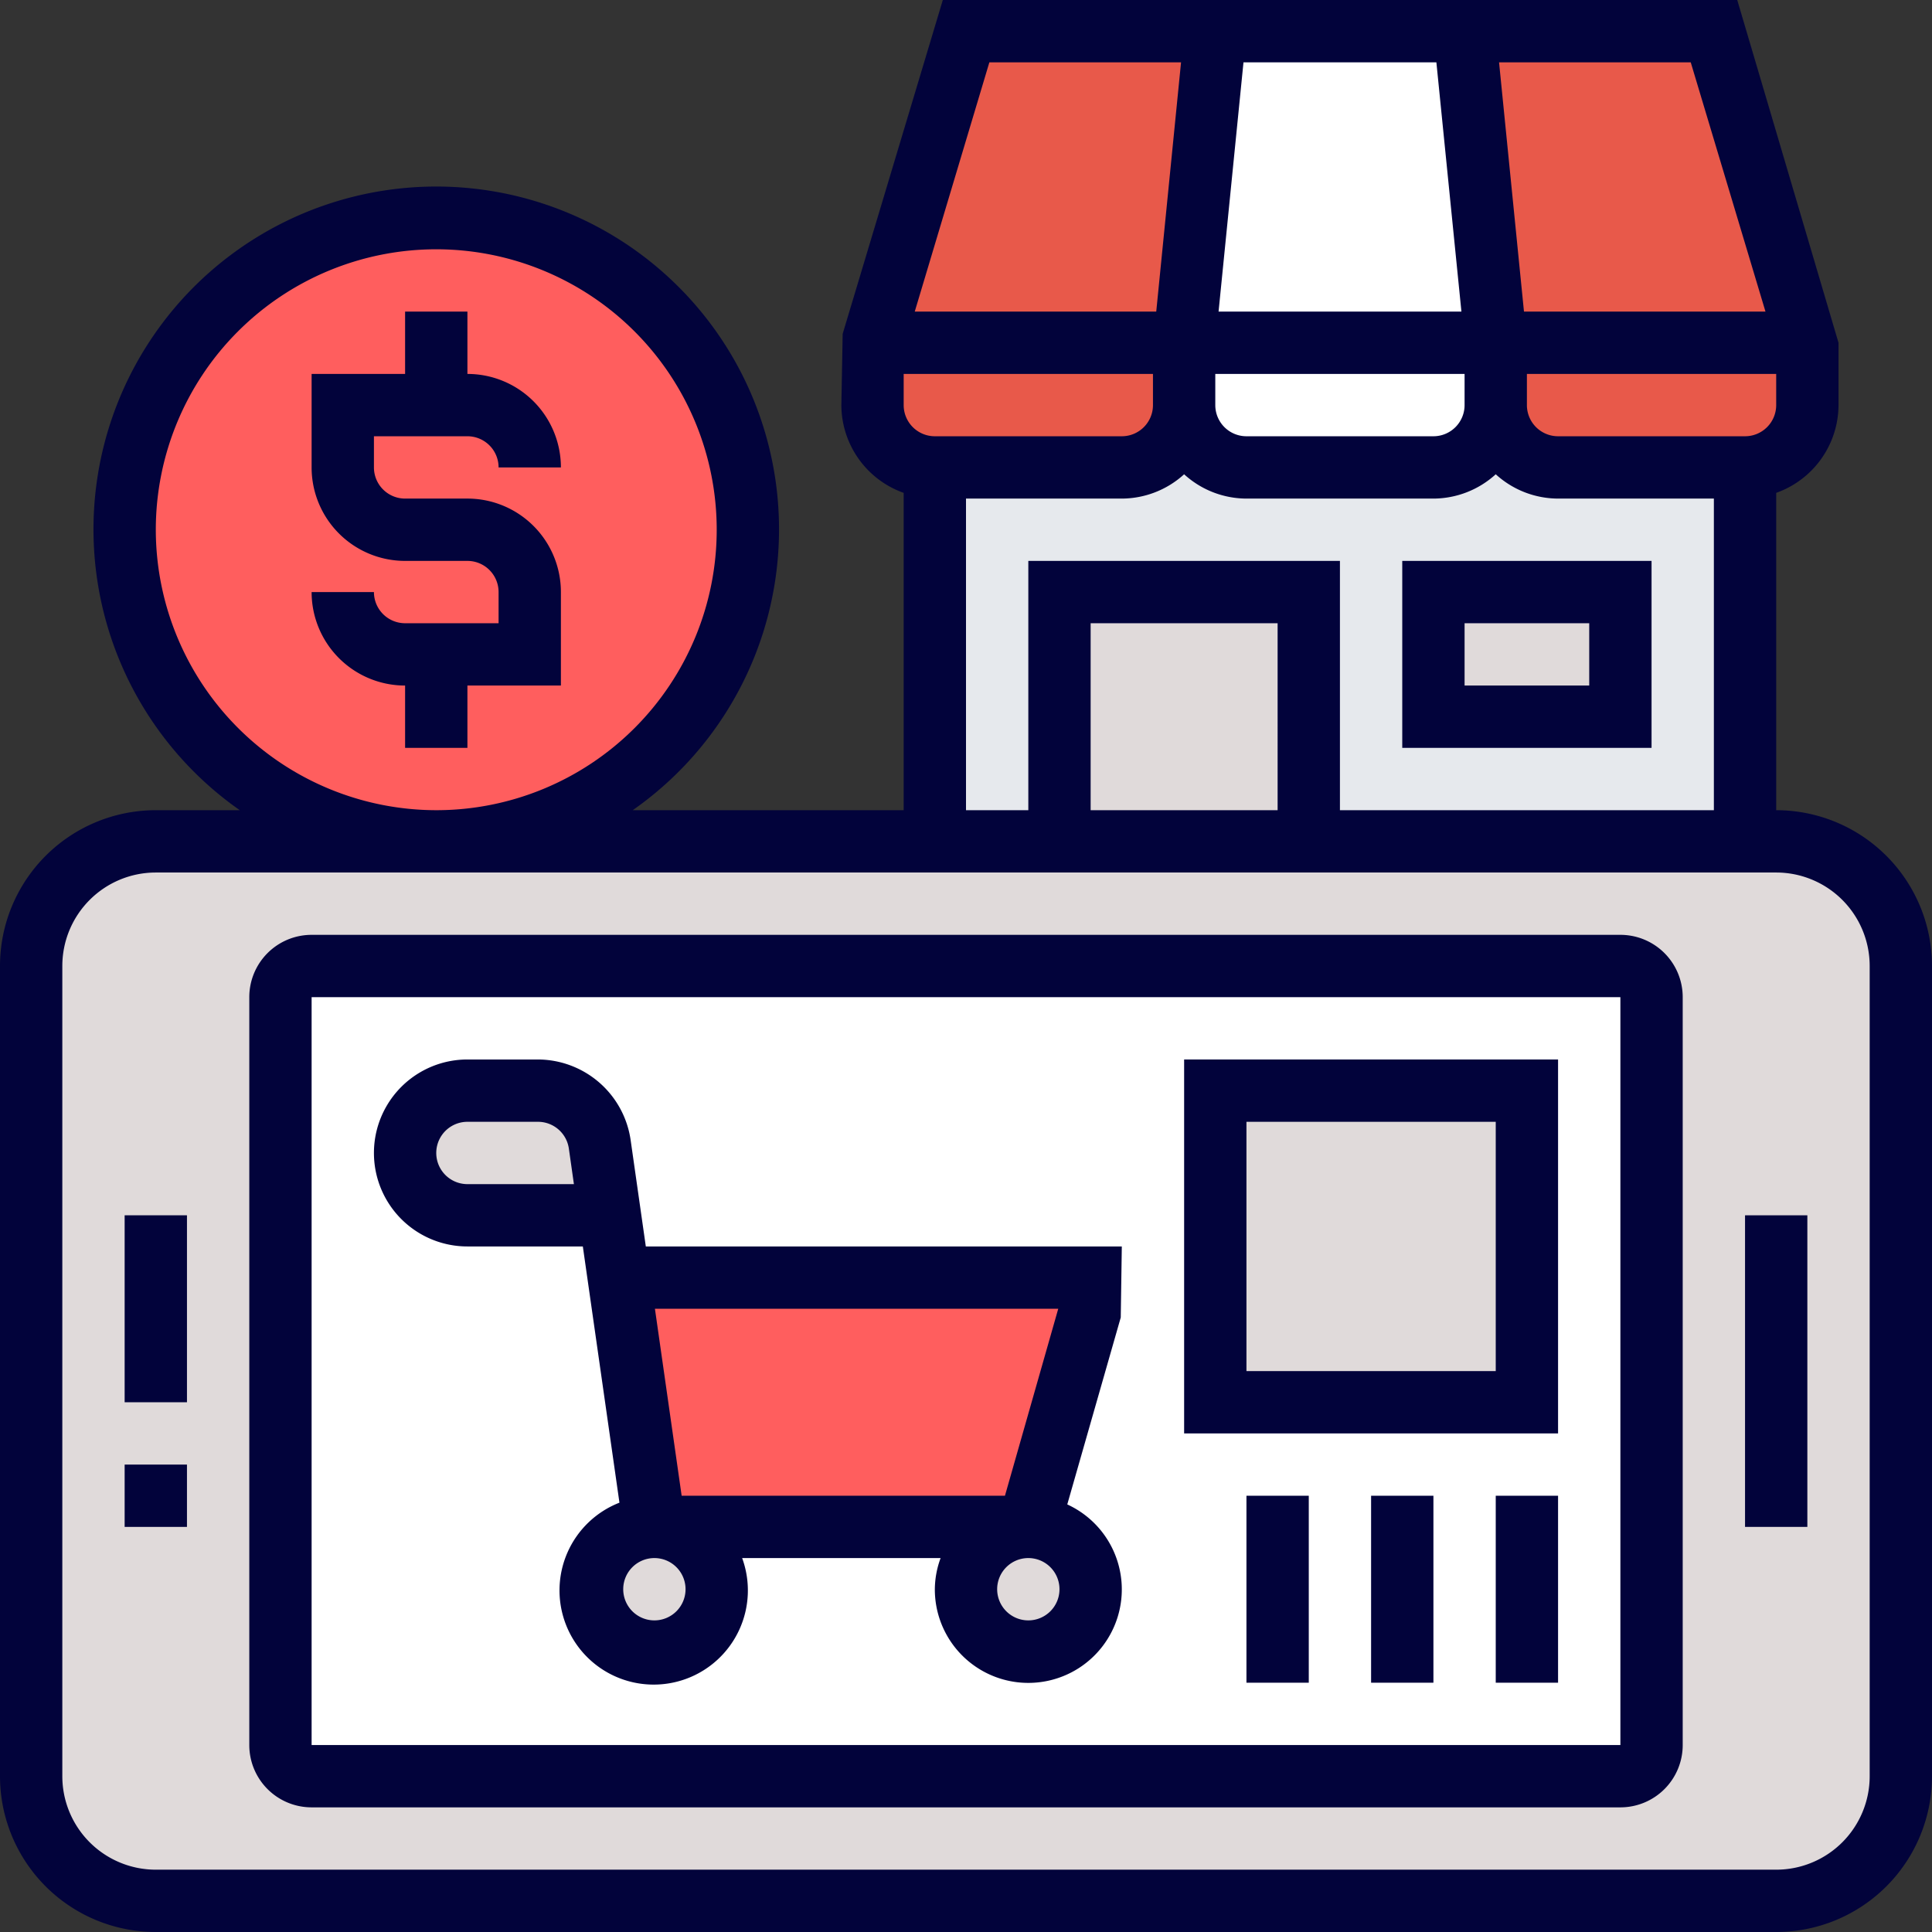 <svg id="Layer_1" data-name="Layer 1" xmlns="http://www.w3.org/2000/svg" viewBox="0 0 496 496"><rect x="0" y="0" width="496" height="496" fill="#333333" stroke="none"/><defs><style>.cls-1{fill:#e6e9ed;}.cls-2{fill:#fff;}.cls-3{fill:#ff5e5e;}.cls-4{fill:#e8594a;}.cls-5{fill:#e0dada;}.cls-6{fill:#02033b;}</style></defs><title>retail</title><path class="cls-1" d="M248,120H456V224H248Z" transform="translate(-8 -8)"/><path class="cls-2" d="M384,16l8,80H312l8-80Z" transform="translate(-8 -8)"/><circle class="cls-3" cx="112" cy="136" r="80"/><path class="cls-4" d="M320,16l-8,80H232l24-80Z" transform="translate(-8 -8)"/><path class="cls-4" d="M448,16l24,80H392l-8-80Z" transform="translate(-8 -8)"/><path class="cls-4" d="M472,96v16a16,16,0,0,1-16,16H408a16,16,0,0,1-16-16V96Z" transform="translate(-8 -8)"/><path class="cls-4" d="M312,96v16a16,16,0,0,1-16,16H248a16,16,0,0,1-16-16V96Z" transform="translate(-8 -8)"/><path class="cls-2" d="M392,96v16a16,16,0,0,1-16,16H328a16,16,0,0,1-16-16V96Z" transform="translate(-8 -8)"/><path class="cls-5" d="M376,160h48v32H376Z" transform="translate(-8 -8)"/><path class="cls-5" d="M280,160h64v64H280Z" transform="translate(-8 -8)"/><path class="cls-5" d="M496,256V464a32,32,0,0,1-32,32H48a32,32,0,0,1-32-32V256a32,32,0,0,1,32-32H464A32,32,0,0,1,496,256ZM432,456V264a8,8,0,0,0-8-8H88a8,8,0,0,0-8,8V456a8,8,0,0,0,8,8H424A8,8,0,0,0,432,456Z" transform="translate(-8 -8)"/><path class="cls-2" d="M424,464H88a8,8,0,0,1-8-8V264a8,8,0,0,1,8-8H424a8,8,0,0,1,8,8V456A8,8,0,0,1,424,464Z" transform="translate(-8 -8)"/><path class="cls-5" d="M320,288h80v80H320Z" transform="translate(-8 -8)"/><path class="cls-3" d="M288,336v8l-16,56H176l-9.12-64Z" transform="translate(-8 -8)"/><path class="cls-5" d="M162,301.76,164.56,320H128a16.12,16.12,0,0,1-16-16,16,16,0,0,1,16-16h18.16A16.08,16.08,0,0,1,162,301.76Z" transform="translate(-8 -8)"/><circle class="cls-5" cx="264" cy="408" r="16"/><circle class="cls-5" cx="168" cy="408" r="16"/><path class="cls-6" d="M432,152H368v48h64Zm-16,32H384V168h32Z" transform="translate(-8 -8)"/><path class="cls-6" d="M464,216V134.53A24,24,0,0,0,480,112V96L454,8H250.05L224.34,93.7,224,112a24,24,0,0,0,16,22.53V216H170.44a88,88,0,1,0-100.88,0H48A40,40,0,0,0,8,256V464a40,40,0,0,0,40,40H464a40,40,0,0,0,40-40V256A40,40,0,0,0,464,216Zm-8-96H408a8,8,0,0,1-8-8v-8h64v8A8,8,0,0,1,456,120Zm-72-8a8,8,0,0,1-8,8H328a8,8,0,0,1-8-8v-8h64Zm-80,0a8,8,0,0,1-8,8H248a8,8,0,0,1-8-8v-8h64Zm16.84-24,6.4-64h49.52l6.43,64Zm140.41,0h-62l-6.4-64h49.21ZM262,24h49.21l-6.37,64h-62ZM256,136h40a23.86,23.86,0,0,0,16-6.24A23.81,23.81,0,0,0,328,136h48a23.86,23.86,0,0,0,16-6.24A23.81,23.81,0,0,0,408,136h40v80H352V152H272v64H256Zm80,80H288V168h48ZM48,144a72,72,0,1,1,72,72A72.08,72.08,0,0,1,48,144ZM488,464a24,24,0,0,1-24,24H48a24,24,0,0,1-24-24V256a24,24,0,0,1,24-24H464a24,24,0,0,1,24,24Z" transform="translate(-8 -8)"/><path class="cls-6" d="M424,248H88a16,16,0,0,0-16,16V456a16,16,0,0,0,16,16H424a16,16,0,0,0,16-16V264A16,16,0,0,0,424,248Zm0,208H88V264H424Z" transform="translate(-8 -8)"/><path class="cls-6" d="M456,320h16v80H456Z" transform="translate(-8 -8)"/><path class="cls-6" d="M40,384H56v16H40Z" transform="translate(-8 -8)"/><path class="cls-6" d="M40,320H56v48H40Z" transform="translate(-8 -8)"/><path class="cls-6" d="M128,328h29.63l9.4,65.78A24.18,24.18,0,1,0,198.53,408h50.95a23.61,23.61,0,0,0-1.48,8,24,24,0,1,0,34-21.77l13.73-48L296,328H173.8l-3.91-27.4A24.13,24.13,0,0,0,146.13,280H128a24,24,0,0,0,0,48Zm56,88a8,8,0,1,1-8-8A8,8,0,0,1,184,416Zm88,8a8,8,0,1,1,8-8A8,8,0,0,1,272,424Zm7.68-80L266,392h-83l-6.86-48ZM128,296h18.13a8,8,0,0,1,7.91,6.86l1.3,9.14H128a8,8,0,0,1,0-16Z" transform="translate(-8 -8)"/><path class="cls-6" d="M128,120a8,8,0,0,1,8,8h16a24,24,0,0,0-24-24V88H112v16H88v24a24,24,0,0,0,24,24h16a8,8,0,0,1,8,8v8H112a8,8,0,0,1-8-8H88a24,24,0,0,0,24,24v16h16V184h24V160a24,24,0,0,0-24-24H112a8,8,0,0,1-8-8v-8Z" transform="translate(-8 -8)"/><path class="cls-6" d="M408,280H312v96h96Zm-16,80H328V296h64Z" transform="translate(-8 -8)"/><path class="cls-6" d="M392,392h16v48H392Z" transform="translate(-8 -8)"/><path class="cls-6" d="M360,392h16v48H360Z" transform="translate(-8 -8)"/><path class="cls-6" d="M328,392h16v48H328Z" transform="translate(-8 -8)"/></svg>